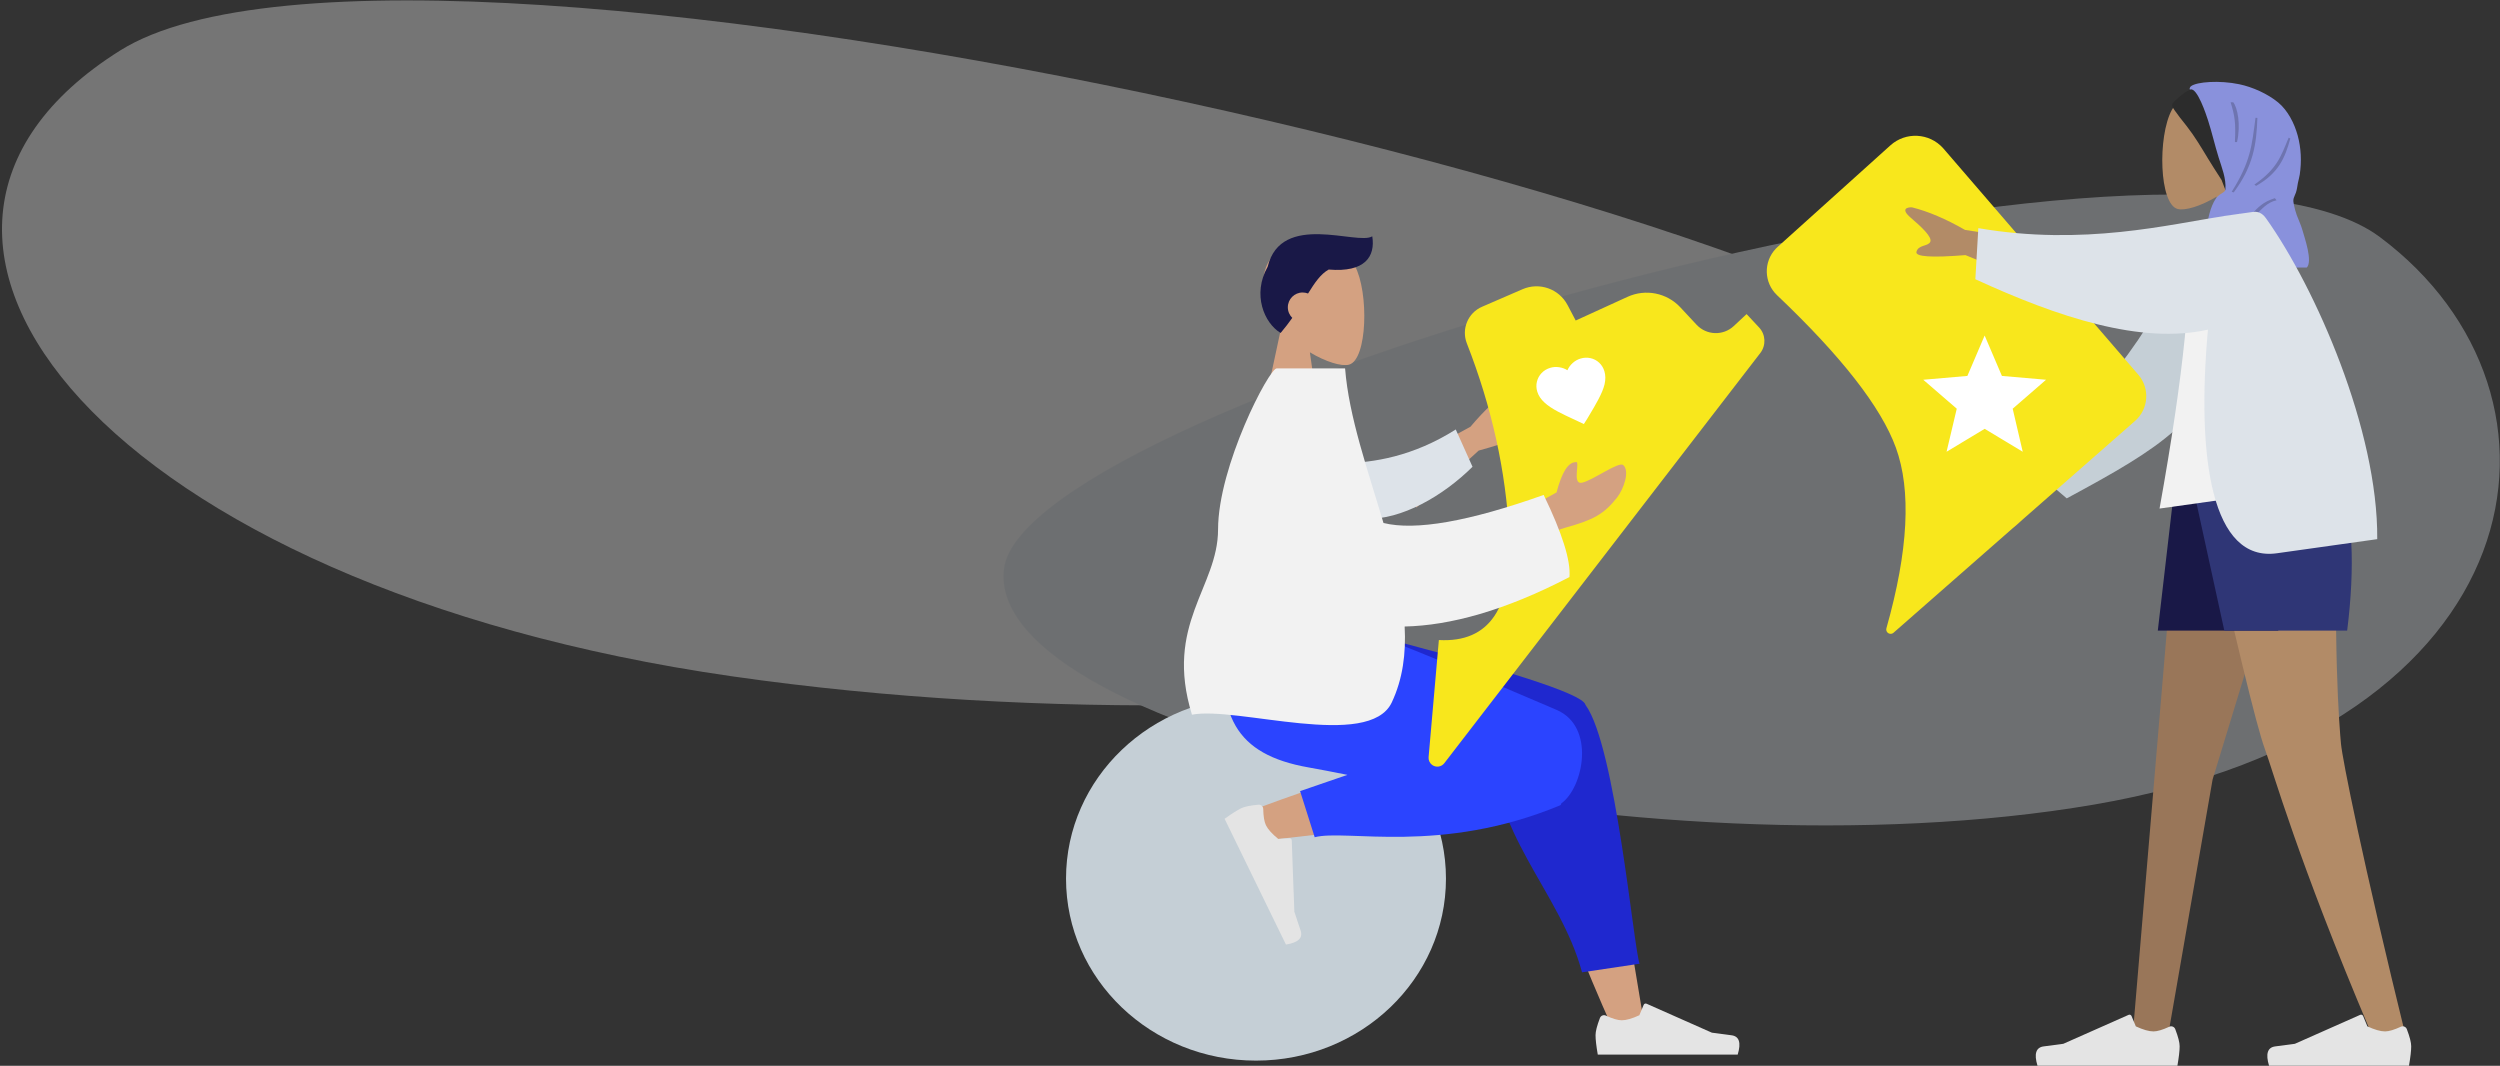 <?xml version="1.0" encoding="UTF-8"?>
<svg width="1140px" height="486px" viewBox="0 0 1140 486" version="1.1" xmlns="http://www.w3.org/2000/svg" xmlns:xlink="http://www.w3.org/1999/xlink">
    <rect x="0" y="0" width="1140" height="486" fill="#333333" stroke="none"/>
    <!-- Generator: Sketch 55.2 (78181) - https://sketchapp.com -->
    <title>Group</title>
    <desc>Created with Sketch.</desc>
    <g id="Samples-👨‍👨‍👧‍👦" stroke="none" stroke-width="1" fill="none" fill-rule="evenodd">
        <g id="Scene-Living-Room-Copy-2" transform="translate(-129, -181)">
            <g id="Group" transform="translate(129, 181)">
                <g id="Scene/Home" opacity="0.346">
                    <g id="Background-Shape-2" transform="translate(0.62, 0.188)">
                        <path d="M0.702,200.778 C14.317,111.039 744.8,-62.167 880.412,22.832 C1016.024,107.831 885.65,267.352 601.458,308.201 C317.266,349.05 -12.913,290.517 0.702,200.778 Z" id="Background-Shape" fill="#F2F2F2" transform="translate(467.295, 160.729) scale(-1, 1) translate(-467.295, -160.729) "></path>
                        <path d="M457.227,259.086 C466.936,182.849 987.888,35.704 1084.601,107.914 C1181.314,180.124 1156.834,332.01 954.16,366.713 C751.485,401.416 447.518,335.323 457.227,259.086 Z" id="Background-Shape" fill="#DDE3E9"></path>
                    </g>
                </g>
                <path d="" id="Path-2" stroke="#979797"></path>
                <path d="" id="Path-4" stroke="#979797"></path>
                <g id="Group-2" transform="translate(431, 5)">
                    <g id="Head/Front/Short-1" transform="translate(83.127, 71)">
                        <g id="Head" stroke-width="1" transform="translate(60.75, 34.875)" fill="#D4A181">
                            <path d="M9.295,38.801 C4.111,32.717 0.603,25.259 1.189,16.904 C2.878,-7.172 36.392,-1.876 42.911,10.276 C49.43,22.427 48.656,53.25 40.23,55.421 C36.87,56.287 29.712,54.166 22.427,49.775 L27,82.125 L0,82.125 L9.295,38.801 Z"></path>
                        </g>
                        <path d="M91.754,46.913 C88.09,48.962 85.482,52.803 82.343,57.84 C81.579,57.54 80.746,57.375 79.875,57.375 C76.147,57.375 73.125,60.397 73.125,64.125 C73.125,66.017 73.904,67.728 75.158,68.954 C73.597,71.158 71.846,73.461 69.84,75.838 C62.355,71.347 56.788,58.259 63.935,45.624 C70.084,20.315 104.927,36.024 111.63,31.755 C113.096,40.939 108.37,48.345 91.754,46.913 Z" id="Hair" fill="#191847"></path>
                    </g>
                    <g id="Bottom/Sitting/Sweat-Pants" transform="translate(0, 282.335)">
                        <g id="Objects/Seat/Ball" transform="translate(11.233, 47.272)" fill="#C5CFD6">
                            <ellipse id="Ballsy-Ball" cx="130.5" cy="66.048" rx="86.625" ry="82.984"></ellipse>
                        </g>
                        <path d="M304.995,183.077 C290.602,151.159 280.193,123.367 276.015,108.703 C268.861,83.595 263.419,61.502 262.044,53.252 C258.764,33.577 287.276,32.431 291.045,42.209 C296.749,57.009 306.707,105.633 318.672,179.079 L304.995,183.077 Z M138.045,82.91 C151.25,77.68 197.495,61.313 219.8,56.683 C226.209,55.352 232.421,54.116 238.261,52.999 C255.621,49.678 264.615,81.057 247.896,83.468 C206.257,89.473 147.227,95.673 142.176,96.369 C135.095,97.344 129.745,86.197 138.045,82.91 Z" id="Skin" fill="#D4A181"></path>
                        <path d="M248.916,44.364 L177.487,7.931 L177.487,0 L185.982,0 C255.086,17.643 290.399,28.95 291.919,33.921 C291.935,33.974 291.95,34.028 291.964,34.081 C291.999,34.127 292.033,34.173 292.067,34.22 C305.762,53.091 313.964,145.223 316.656,152.121 L290.413,156.044 C280.374,118.746 248.257,92.763 249.11,48.092 C248.879,46.782 248.821,45.539 248.916,44.364 Z" id="Leg-Back" fill="#1F28CF"></path>
                        <path d="M183.421,66.001 C176.886,64.69 170.867,63.52 165.717,62.615 C132.451,56.769 122.751,38.928 128.486,-4.97379915e-14 L189.778,-4.97379915e-14 C199.79,2.882 251.822,24.744 278.819,36.373 C296.687,44.069 291.054,71.813 280.936,79.034 C280.881,79.477 280.698,79.777 280.374,79.912 C225.944,102.516 182.884,90.656 168.5,94.445 L161.847,73.416 L183.421,66.001 Z" id="Leg-Front" fill="#2B44FF"></path>
                        <g id="Accessories/Shoe/Flat-Sneaker" transform="translate(161.714, 105.047) rotate(64) translate(-161.714, -105.047) translate(127.453, 82.537)" fill="#E4E4E4">
                            <path d="M3.131,28.308 C1.798,31.803 1.131,34.407 1.131,36.119 C1.131,38.148 1.471,41.108 2.151,45 C4.517,45 25.783,45 65.949,45 C67.607,39.549 66.65,36.606 63.078,36.171 C59.506,35.737 56.539,35.344 54.176,34.994 L24.397,21.79 C23.892,21.566 23.302,21.794 23.078,22.299 C23.074,22.307 23.071,22.314 23.068,22.322 L21.111,27.044 C17.804,28.578 15.117,29.345 13.05,29.345 C11.323,29.345 8.92,28.632 5.84,27.206 L5.84,27.206 C4.838,26.742 3.649,27.178 3.185,28.181 C3.166,28.222 3.148,28.265 3.131,28.308 Z" id="shoe"></path>
                        </g>
                        <g id="Accessories/Shoe/Flat-Sneaker" transform="translate(295.437, 148.569)" fill="#E4E4E4">
                            <path d="M3.131,28.308 C1.798,31.803 1.131,34.407 1.131,36.119 C1.131,38.148 1.471,41.108 2.151,45 C4.517,45 25.783,45 65.949,45 C67.607,39.549 66.65,36.606 63.078,36.171 C59.506,35.737 56.539,35.344 54.176,34.994 L24.397,21.79 C23.892,21.566 23.302,21.794 23.078,22.299 C23.074,22.307 23.071,22.314 23.068,22.322 L21.111,27.044 C17.804,28.578 15.117,29.345 13.05,29.345 C11.323,29.345 8.92,28.632 5.84,27.206 L5.84,27.206 C4.838,26.742 3.649,27.178 3.185,28.181 C3.166,28.222 3.148,28.265 3.131,28.308 Z" id="shoe"></path>
                        </g>
                    </g>
                    <g id="Body/Long-Sleeve-1" transform="translate(108, 73)">
                        <path d="M94.512,105.724 L135.966,121.914 C146.036,121.94 154.728,122.999 162.042,125.089 C163.894,126.049 166.431,128.316 160.132,129.49 C153.833,130.665 147.261,132.183 146.975,134.517 C146.69,136.851 151.101,138.373 150.144,141.675 C149.505,143.877 142.807,140.574 130.049,131.767 L91.946,126.701 L94.512,105.724 Z" id="Hand" fill="#D4A181" transform="translate(128.047, 124.029) rotate(-50) translate(-128.047, -124.029) "></path>
                        <path d="M37.168,204.849 L77,169 C93,185.667 111.667,181.333 133,156 C151.842,133.625 167.043,107.871 178.604,78.736 C181.185,72.232 188.45,68.938 195.043,71.282 L214.02,78.029 C221.906,80.833 226.298,89.24 224.096,97.315 L222,105 L246.641,113.214 C255.216,116.072 261,124.097 261,133.136 L261,144 C261,150.627 266.373,156 273,156 L281,156 L281,164.366 C281,168.77 277.813,172.527 273.468,173.245 L40.497,211.768 C38.317,212.129 36.258,210.654 35.898,208.474 C35.675,207.128 36.154,205.761 37.168,204.849 Z" id="Path-3" fill="#F8E71C" transform="translate(154, 140.5) rotate(-43) translate(-154, -140.5) "></path>
                        <path d="M153.625,155.965 L170.777,146.559 C173.184,137.417 176.061,132.818 179.408,132.761 C181.979,131.566 177.502,143.117 182.376,142.116 C187.25,141.114 199.147,132.282 201.197,134.075 C204.23,136.728 201.526,144.875 198.34,148.927 C192.385,156.501 187.454,159.091 175.268,162.483 C168.897,164.256 162.008,167.811 154.602,173.147 L153.625,155.965 Z" id="Hand" fill="#D4A181"></path>
                        <path d="M74.714,129.017 C88.245,131.014 106.711,131.019 127.861,121.884 L132.748,139.884 C117.409,150.918 97.058,158.757 80.829,155.718 C68.041,153.323 63.932,136.773 74.714,129.017 Z" id="Sleeve" fill="#DDE3E9" transform="translate(100.636, 139.131) rotate(-9) translate(-100.636, -139.131) "></path>
                        <path d="M91.867,160.481 C106.387,164.095 130.737,159.832 164.915,147.692 C173.393,165.2 177.312,177.681 176.673,185.137 C147.352,200.425 122.222,207.242 101.519,207.692 C102.177,219.954 100.681,231.623 95.658,242.285 C85.332,264.204 24.863,243.904 4.532,247.9 C-8.2,206.624 16.418,189.85 16.437,163.44 C16.459,134.518 39.724,90 43.147,90 L74.362,90 C76.084,112.088 84.753,136.431 91.867,160.481 Z" id="Clothes" fill="#F2F2F2"></path>
                    </g>
                    <g id="Head/Front/Hijab-1" transform="translate(586.5, 58.5) scale(-1, 1) translate(-586.5, -58.5) translate(510, 0)">
                        <g id="Head" transform="translate(60.75, 34.875)" fill="#B28B67">
                            <path d="M9.295,38.801 C4.111,32.717 0.603,25.259 1.189,16.904 C2.878,-7.172 36.392,-1.876 42.911,10.276 C49.43,22.427 48.656,53.25 40.23,55.421 C36.87,56.287 29.712,54.166 22.427,49.775 L27,82.125 L0,82.125 L9.295,38.801 Z"></path>
                        </g>
                        <g id="Hijab" transform="translate(40.5, 31.5)">
                            <path d="M57.077,5.638 C56.458,5.269 55.165,4.49 54.509,4.208 C54.354,4.14 53.268,3.365 53.239,3.375 C52.416,3.653 50.035,4.677 49.831,5.562 C49.799,5.629 49.768,5.692 49.738,5.747 C49.4,6.36 49.091,6.989 48.795,7.625 C48.147,9.022 47.588,10.482 47.053,11.93 C46.013,14.75 45.109,17.637 44.277,20.53 C43.431,23.475 42.713,26.454 41.909,29.411 C40.752,33.666 39.271,37.817 38.122,42.07 C37.388,44.786 36.98,47.534 37.173,50.329 C37.174,50.363 37.176,50.396 37.179,50.43 C37.18,50.444 37.181,50.458 37.183,50.472 C37.215,50.901 37.262,51.332 37.324,51.764 C37.379,52.134 37.434,52.504 37.492,52.875 C38.541,50.782 39.343,48.476 40.193,46.287 C40.276,46.073 40.356,45.857 40.433,45.64 C40.707,45.196 40.987,44.756 41.27,44.317 C43.053,41.548 44.842,38.79 46.552,35.971 C49.627,30.901 52.673,25.724 56.319,21.069 C57.395,19.694 58.497,18.341 59.56,16.955 C60.165,16.166 60.754,15.364 61.324,14.548 C61.731,13.964 63.503,11.93 62.861,10.708 C62.533,10.082 58.681,6.596 57.077,5.638 Z" id="Front" fill="#2C2C2C"></path>
                            <path d="M54.704,4.31 C55.306,4.512 55.013,3.261 54.431,2.82 C51.732,0.78 41.414,0.04 32.436,1.903 C26.421,3.152 19.425,6.26 14.621,10.255 C10.29,13.857 7.312,19.63 5.778,25.209 C4.168,31.066 3.925,37.173 4.822,43.179 C5.019,44.498 5.442,45.756 5.678,47.047 C5.944,48.501 6.08,49.901 6.554,51.316 C6.844,52.183 7.337,53.032 7.584,53.903 C7.867,54.897 7.694,55.816 7.488,56.828 C7.153,58.475 6.736,60.12 6.145,61.694 C5.256,64.057 4.178,66.271 3.503,68.723 C2.603,71.986 -1.159,82.606 1.591,85.5 L53.924,85.5 C52.606,81.905 48.651,77.675 47.85,73.827 C47.378,71.56 47.154,66.61 47.104,66.43 C45.925,58.3 43.622,54.418 42.18,53.009 C40.738,51.6 38.817,51.167 38.718,49.945 C38.309,44.89 40.319,40.047 41.793,35.33 C43.549,29.707 44.836,23.946 46.647,18.342 C47.449,15.861 51.582,3.261 54.704,4.31 Z" id="Turban" fill="#8991DC"></path>
                            <path d="M36.356,10.125 C34.382,16.387 33.958,19.729 34.382,28.285 L33.414,28.285 C31.605,20.211 33.215,12.61 35.139,10.125 L36.356,10.125 Z M9.88,26.285 C13.557,35.208 15.234,40.478 25.504,47.699 L24.711,48.254 C14.516,42.476 11.547,35.584 9.106,26.657 L9.88,26.285 Z M24.99,17.204 C26.66,29.87 27.148,37.105 35.85,50.96 L34.924,51.243 C25.969,39.179 24.549,29.333 24.126,17.273 L24.99,17.204 Z M15.378,54.828 L16.17,53.865 C26.978,57.251 25.775,64.24 39.388,71.318 L38.25,72.008 C26.33,67.088 23.544,56.537 15.378,54.828 Z" id="Shade" fill-opacity="0.2" fill="#000000"></path>
                        </g>
                    </g>
                    <g id="Bottom/Standing/Shorts" transform="translate(595.5, 346.5) scale(-1, 1) translate(-595.5, -346.5) translate(427, 212)">
                        <polygon id="Leg" fill="#997659" points="143.787 9.9475983e-14 186.059 138.467 206.536 256.223 222.592 256.223 200.954 9.9475983e-14"></polygon>
                        <path d="M128.664,0 C131.535,76.026 128.156,115.241 127.514,122.148 C126.871,129.055 118.072,173.842 97.24,258.542 L114.349,252.655 C147.271,174.973 158.49,134.6 162.266,124.399 C166.042,114.199 176.071,72.732 192.352,0 L128.664,0 Z" id="Leg" fill="#B28B67"></path>
                        <g id="Accessories/Shoe/Flat-Sneaker" transform="translate(94.36, 223.979)" fill="#E4E4E4">
                            <path d="M3.131,28.308 C1.798,31.803 1.131,34.407 1.131,36.119 C1.131,38.148 1.471,41.108 2.151,45 C4.517,45 25.783,45 65.949,45 C67.607,39.549 66.65,36.606 63.078,36.171 C59.506,35.737 56.539,35.344 54.176,34.994 L24.397,21.79 C23.892,21.566 23.302,21.794 23.078,22.299 C23.074,22.307 23.071,22.314 23.068,22.322 L21.111,27.044 C17.804,28.578 15.117,29.345 13.05,29.345 C11.323,29.345 8.92,28.632 5.84,27.206 L5.84,27.206 C4.838,26.742 3.649,27.178 3.185,28.181 C3.166,28.222 3.148,28.265 3.131,28.308 Z" id="shoe"></path>
                        </g>
                        <g id="Accessories/Shoe/Flat-Sneaker" transform="translate(199.953, 223.979)" fill="#E4E4E4">
                            <path d="M3.131,28.308 C1.798,31.803 1.131,34.407 1.131,36.119 C1.131,38.148 1.471,41.108 2.151,45 C4.517,45 25.783,45 65.949,45 C67.607,39.549 66.65,36.606 63.078,36.171 C59.506,35.737 56.539,35.344 54.176,34.994 L24.397,21.79 C23.892,21.566 23.302,21.794 23.078,22.299 C23.074,22.307 23.071,22.314 23.068,22.322 L21.111,27.044 C17.804,28.578 15.117,29.345 13.05,29.345 C11.323,29.345 8.92,28.632 5.84,27.206 L5.84,27.206 C4.838,26.742 3.649,27.178 3.185,28.181 C3.166,28.222 3.148,28.265 3.131,28.308 Z" id="shoe"></path>
                        </g>
                        <polygon id="Bottom" fill="#191847" points="138.17 0 156.143 70.547 211.041 70.547 202.856 0"></polygon>
                        <path d="M128.06,-3.55271368e-15 C122.146,17.761 121.023,41.277 124.69,70.547 L180.711,70.547 L196.116,-3.55271368e-15 L128.06,-3.55271368e-15 Z" id="Bottom" fill="#2F3676"></path>
                    </g>
                    <path d="M465.957,192.006 L507.428,208.126 C517.508,208.139 526.206,209.185 533.524,211.264 C535.377,212.22 537.913,214.482 531.607,215.664 C525.3,216.845 518.72,218.371 518.431,220.703 C518.142,223.035 522.556,224.55 521.593,227.85 C520.951,230.05 514.251,226.76 501.493,217.978 L463.361,212.967 L465.957,192.006 Z" id="Arm" fill="#B28B67" transform="translate(499.495, 210.258) scale(-1, 1) rotate(23) translate(-499.495, -210.258) "></path>
                    <path d="M494.823,117.449 C523.114,147.525 557.626,167.144 604.699,184.538 L594.235,205.417 C545.66,200.866 519.691,197.225 499.346,167.099 C494.239,159.538 485.114,133.518 479.647,120.006 L494.823,117.449 Z" id="Coat-Back" fill="#C5CFD6" transform="translate(542.173, 161.433) scale(-1, 1) rotate(23) translate(-542.173, -161.433) "></path>
                    <path d="M447.78,63.34 L543.533,159.94 C549.329,165.787 549.329,175.213 543.533,181.06 L440.396,285.109 C439.618,285.894 438.352,285.899 437.567,285.122 C437.086,284.645 436.879,283.956 437.018,283.293 C444.528,247.298 444.038,219.791 435.548,200.773 C427.566,182.894 407.938,161.055 376.664,135.256 C370.274,129.984 369.367,120.53 374.638,114.14 C374.887,113.838 375.148,113.546 375.419,113.265 L423.478,63.499 C430,56.745 440.762,56.557 447.516,63.079 C447.605,63.165 447.693,63.252 447.78,63.34 Z" id="Path" fill="#F8E71C" transform="translate(459, 170.5) rotate(4) translate(-459, -170.5) "></path>
                    <path d="M437.31,87.335 L478.779,103.519 C488.853,103.545 497.548,104.603 504.864,106.693 C506.718,107.652 509.255,109.918 502.954,111.092 C496.653,112.266 490.078,113.784 489.792,116.117 C489.507,118.451 493.92,119.971 492.962,123.272 C492.323,125.473 485.622,122.172 472.86,113.368 L434.742,108.304 L437.31,87.335 Z" id="Arm" fill="#B28B67" transform="translate(470.857, 105.634) scale(-1, 1) rotate(-30) translate(-470.857, -105.634) "></path>
                    <path d="M544.426,221.499 L631.051,221.499 C611.429,161.761 601.405,120.761 600.98,98.499 C600.958,97.364 598.858,95.364 597.929,95.626 C591.135,97.541 583.865,96.825 576.119,93.477 C555.583,126.447 548.481,167.038 544.426,221.499 Z" id="Shirt" fill="#F2F2F2" transform="translate(587.738, 157.488) scale(-1, 1) rotate(8) translate(-587.738, -157.488) "></path>
                    <path d="M527.714,97.432 C552.544,97.635 592.83,102.161 639.291,87.272 L643.878,110.151 C608.764,132.695 573.207,150.159 542.05,147.679 C555.58,205.61 554.956,253.033 525.087,253.033 C510.823,253.033 495.427,253.033 478.898,253.033 C471.563,203.821 490.842,135.587 508.716,101.171 C509.399,99.857 510.852,97.379 514.275,97.379 C517.257,97.379 521.731,97.379 527.696,97.379 C527.702,97.397 527.708,97.414 527.714,97.432 Z" id="Coat-Front" fill="#DDE3E9" transform="translate(560.589, 170.152) scale(-1, 1) rotate(8) translate(-560.589, -170.152) "></path>
                    <polygon id="" fill="#FFFFFF" fill-rule="nonzero" points="474 190.547 456.635 201 461.279 181.368 446 168.168 466.125 166.426 474 148 481.875 166.426 502 168.168 486.788 181.368 491.365 201"></polygon>
                    <path d="M287,189 L284.692,186.912 C281.205,183.8 278.795,181.573 277.462,180.232 C275.282,178.055 273.705,176.12 272.731,174.424 C271.577,172.501 271,170.578 271,168.654 C271,167.06 271.391,165.599 272.173,164.27 C272.955,162.942 274.013,161.898 275.346,161.139 C276.679,160.38 278.167,160 279.808,160 C281.167,160 282.487,160.304 283.769,160.911 C285.051,161.518 286.128,162.328 287,163.34 C287.872,162.328 288.949,161.518 290.231,160.911 C291.513,160.304 292.846,160 294.231,160 C295.846,160 297.327,160.38 298.673,161.139 C300.019,161.898 301.077,162.942 301.846,164.27 C302.615,165.599 303,167.06 303,168.654 C303,170.578 302.436,172.514 301.308,174.462 C300.308,176.158 298.718,178.093 296.538,180.27 C295.179,181.661 292.782,183.901 289.346,186.988 L287,189 Z" id="" fill="#FFFFFF" fill-rule="nonzero" transform="translate(287, 174.5) rotate(-17) translate(-287, -174.5) "></path>
                </g>
            </g>
        </g>
    </g>
</svg>